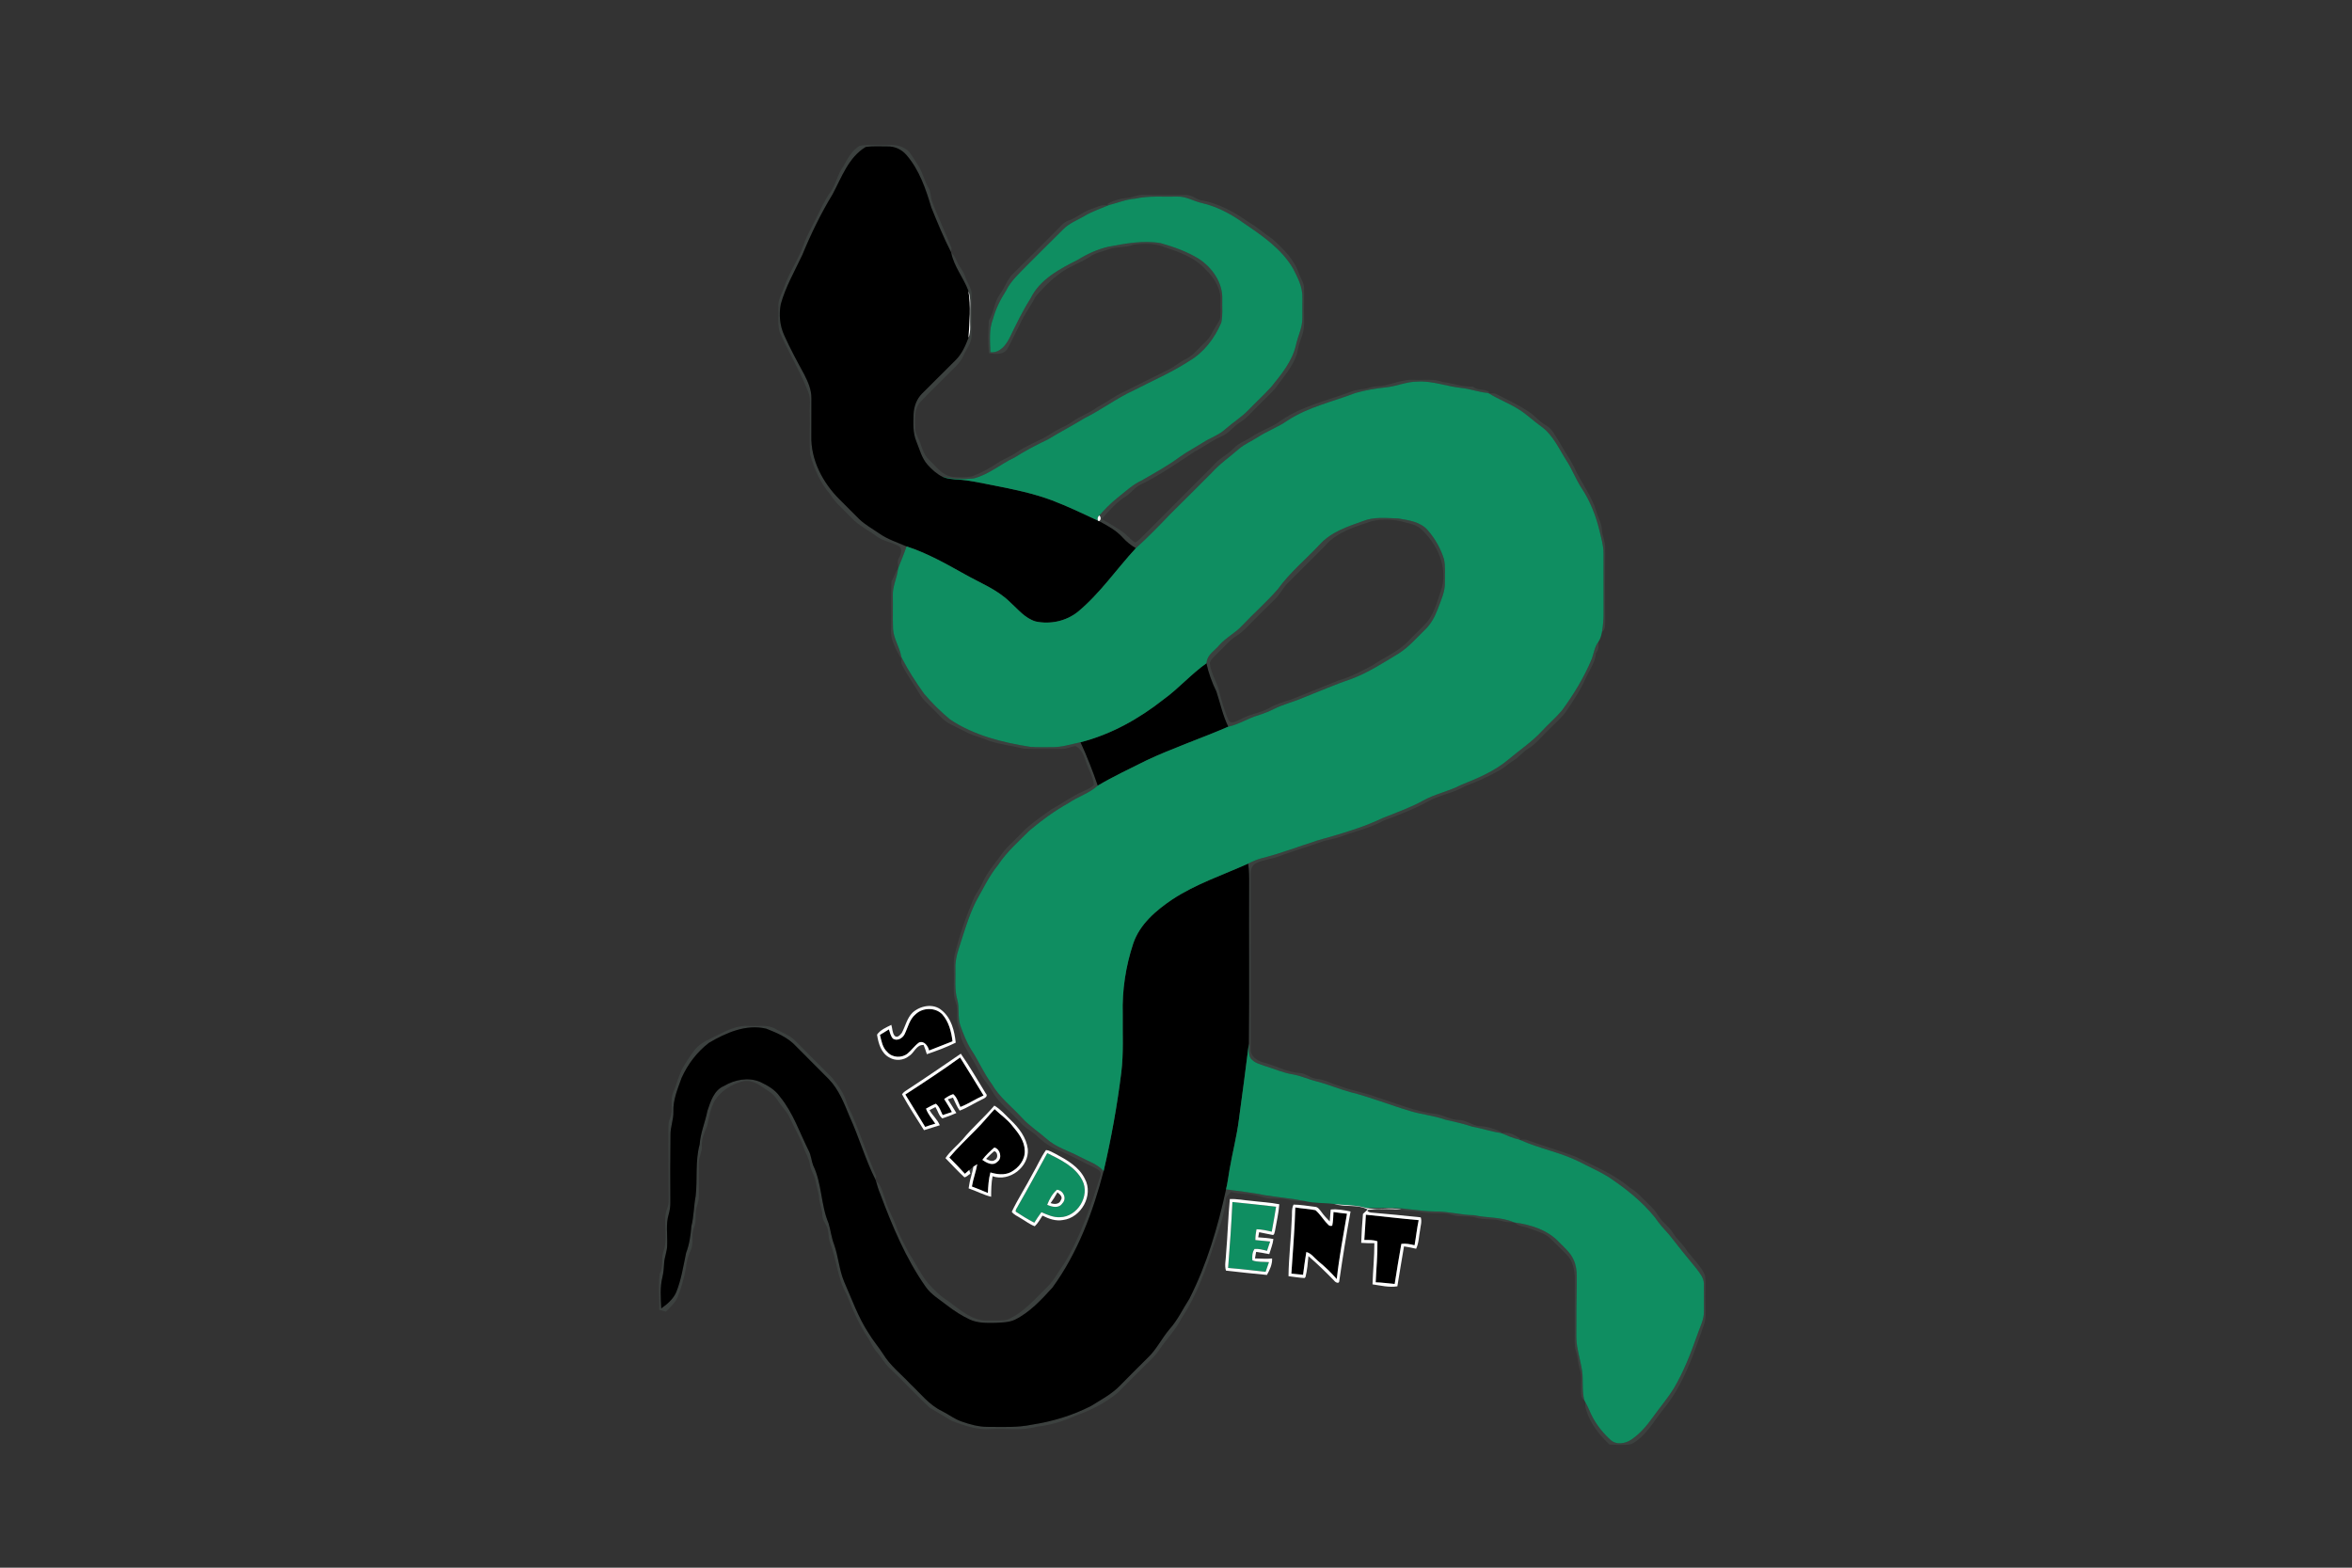 <?xml version="1.0" encoding="UTF-8" ?>
<!DOCTYPE svg PUBLIC "-//W3C//DTD SVG 1.1//EN" "http://www.w3.org/Graphics/SVG/1.1/DTD/svg11.dtd">
<svg width="1500pt" height="1000pt" viewBox="0 0 1500 1000" version="1.1" xmlns="http://www.w3.org/2000/svg">
<rect x="0" y="0" width="1500" height="1000" fill="#333333" stroke="none"/>
<g id="#586a6345">
<path fill="#586a63" opacity="0.27" d=" M 537.90 106.06 C 540.55 101.18 543.28 96.02 548.18 93.04 C 554.03 91.87 560.07 92.86 566.00 92.48 C 570.98 92.07 576.46 93.20 579.97 96.99 C 582.10 99.93 584.03 103.03 585.93 106.13 C 588.57 110.42 589.52 115.48 592.13 119.78 C 593.66 122.18 593.45 125.13 594.18 127.79 C 597.96 138.17 602.88 148.05 606.88 158.33 C 606.75 158.89 606.51 160.01 606.38 160.57 C 601.72 151.41 597.80 141.86 593.94 132.34 C 590.43 120.50 586.30 108.39 578.11 98.90 C 575.14 95.41 570.66 93.28 566.06 93.42 C 561.39 93.46 556.68 93.07 552.06 93.78 C 541.11 100.41 536.75 113.17 530.99 123.92 C 523.50 136.24 517.17 149.26 511.69 162.60 C 506.84 172.93 501.02 182.92 497.96 193.99 C 496.66 200.65 497.31 207.77 500.18 213.96 C 504.02 222.50 508.48 230.74 512.96 238.95 C 515.32 243.60 517.52 248.60 517.47 253.92 C 517.49 261.94 517.40 269.97 517.44 277.99 C 517.00 293.34 524.74 307.95 535.42 318.57 C 539.63 322.70 543.71 326.96 547.92 331.08 C 551.76 334.76 556.48 337.31 560.82 340.33 C 566.09 344.04 572.29 345.98 578.15 348.54 C 576.58 353.16 574.74 357.67 572.91 362.19 C 572.56 359.97 572.19 357.57 573.48 355.56 C 574.78 353.38 575.86 349.52 572.90 348.23 C 568.44 345.74 563.07 345.20 558.95 342.02 C 553.63 337.99 547.40 335.13 542.85 330.15 C 538.35 325.27 532.98 321.14 529.53 315.37 C 523.19 308.18 519.27 299.13 516.69 289.99 C 516.08 281.35 516.66 272.66 516.45 264.00 C 516.19 259.23 517.43 254.16 515.31 249.67 C 510.24 236.56 502.76 224.55 497.18 211.68 C 495.77 206.60 496.69 201.24 496.43 196.04 C 496.02 191.64 498.36 187.80 499.84 183.85 C 503.06 174.02 509.31 165.52 512.65 155.75 C 514.33 150.74 517.12 146.22 519.36 141.46 C 522.69 135.15 525.36 128.46 529.55 122.65 C 533.26 117.58 534.07 111.05 537.90 106.06 Z" />
<path fill="#586a63" opacity="0.27" d=" M 717.94 126.38 C 722.03 126.13 725.79 124.01 729.94 124.28 C 738.64 124.43 747.35 124.27 756.06 124.34 C 759.52 124.17 762.26 126.52 765.36 127.65 C 776.96 129.40 787.42 135.41 796.90 142.07 C 802.12 145.08 806.57 149.16 811.55 152.52 C 818.44 158.71 825.42 165.55 828.44 174.55 C 829.54 177.67 831.73 180.50 831.66 183.94 C 831.80 188.63 831.56 193.31 831.63 198.00 C 831.57 203.47 832.32 209.16 830.28 214.40 C 828.90 218.05 827.81 221.80 827.16 225.66 C 824.40 234.22 818.14 240.88 813.05 248.09 C 808.24 253.25 803.00 258.02 798.14 263.14 C 795.87 265.58 793.40 267.86 790.53 269.59 C 786.45 272.11 783.73 276.41 779.21 278.28 C 773.07 280.85 767.84 285.05 761.93 288.06 C 750.40 295.69 738.95 303.57 726.48 309.61 C 723.40 311.36 721.33 314.36 718.41 316.33 C 712.23 320.14 707.37 325.68 702.62 331.09 C 707.86 334.22 713.39 336.97 718.07 340.97 C 720.04 342.67 721.70 344.78 724.00 346.10 C 725.26 345.38 726.37 344.43 727.42 343.42 C 742.66 327.99 758.10 312.77 773.37 297.37 C 777.11 292.64 782.78 290.19 786.89 285.88 C 790.10 282.48 794.73 281.10 798.51 278.48 C 804.40 274.48 811.43 272.48 817.12 268.14 C 830.56 258.91 846.70 255.49 861.74 249.80 C 865.44 248.27 869.56 248.56 873.34 247.29 C 875.82 246.45 878.44 246.39 881.03 246.25 C 888.02 245.05 894.77 241.84 902.00 242.29 C 908.09 242.59 914.43 241.42 920.26 243.73 C 926.74 244.46 932.88 247.01 939.49 246.59 C 942.34 249.60 947.08 247.58 950.06 250.40 L 948.82 250.67 C 943.11 250.16 937.70 248.05 932.01 247.46 C 922.60 246.52 913.53 242.81 903.97 243.43 C 897.12 243.39 890.78 246.38 884.03 247.07 C 877.43 247.74 870.85 248.87 864.47 250.67 C 849.95 256.24 834.40 259.58 821.22 268.19 C 815.20 272.47 808.14 274.90 802.00 278.96 C 798.12 281.45 793.79 283.24 790.26 286.24 C 784.41 291.41 777.89 295.83 772.67 301.69 C 763.77 310.45 755.07 319.42 746.14 328.14 C 739.10 335.54 731.97 342.86 724.38 349.70 C 721.29 347.86 718.46 345.63 716.05 342.95 C 711.88 338.32 706.33 335.30 700.89 332.43 C 702.29 331.76 702.25 329.61 701.05 328.79 C 704.67 324.86 708.37 320.96 712.56 317.63 C 717.64 313.67 722.32 309.08 728.26 306.40 C 736.43 301.65 744.77 297.11 752.38 291.48 C 757.09 288.07 762.28 285.42 767.18 282.30 C 771.89 279.25 777.42 277.51 781.59 273.64 C 786.38 269.38 791.94 266.04 796.37 261.37 C 801.12 256.44 806.18 251.83 810.77 246.75 C 817.25 238.73 824.12 230.44 826.49 220.15 C 827.70 214.41 830.63 209.01 830.58 203.04 C 830.59 198.69 830.55 194.34 830.59 189.99 C 830.86 183.30 827.67 177.17 824.70 171.39 C 817.31 158.64 804.79 150.19 792.87 142.10 C 784.88 136.37 776.01 131.69 766.38 129.49 C 761.21 128.33 756.48 125.23 751.03 125.41 C 741.99 125.65 732.84 124.73 723.93 126.72 C 718.15 127.15 712.81 129.39 707.26 130.82 L 706.01 130.32 C 709.57 128.06 713.75 126.81 717.94 126.38 Z" />
<path fill="#586a63" opacity="0.27" d=" M 695.53 133.49 C 699.09 132.38 702.62 130.08 706.49 131.10 C 701.56 133.24 696.41 134.93 691.77 137.69 C 687.19 140.43 682.00 142.29 678.19 146.16 C 670.59 153.57 663.19 161.18 655.63 168.63 C 650.50 173.95 644.75 178.93 641.47 185.69 C 637.89 191.22 634.99 197.15 633.25 203.53 C 630.64 210.28 631.43 217.61 631.65 224.67 C 637.82 225.33 641.77 219.87 644.14 214.97 C 648.21 206.56 652.28 198.13 657.31 190.23 C 663.31 178.02 675.95 171.49 687.55 165.63 C 693.35 162.00 699.63 159.16 706.30 157.51 C 717.43 155.40 728.84 153.13 740.18 155.09 C 748.51 157.46 756.81 160.37 764.24 164.89 C 773.00 170.50 779.94 180.27 779.51 191.01 C 779.36 195.96 779.97 201.03 778.85 205.90 C 774.63 215.78 767.80 224.81 758.42 230.30 C 747.24 237.60 734.92 242.86 723.10 248.98 C 712.15 253.98 702.53 261.36 691.76 266.69 C 684.08 271.40 676.09 275.57 668.40 280.26 C 661.07 283.74 653.89 287.50 647.03 291.84 C 638.19 295.96 630.60 302.75 621.02 305.18 C 614.38 305.94 607.56 305.63 601.04 304.14 C 597.36 302.31 594.28 299.49 591.56 296.46 C 587.83 292.26 586.49 286.66 584.41 281.59 C 582.10 276.01 582.44 269.86 582.66 263.96 C 582.89 259.21 584.63 254.45 588.04 251.05 C 595.20 243.89 602.42 236.77 609.56 229.59 C 613.46 225.69 615.72 220.55 617.65 215.47 C 619.41 211.21 618.48 206.47 618.71 202.00 C 618.51 196.51 619.51 190.78 617.58 185.50 C 614.46 177.11 608.38 170.03 606.61 161.11 C 609.45 163.39 610.06 167.19 612.08 170.07 C 613.62 172.30 615.02 174.64 615.87 177.23 C 617.02 180.84 619.83 183.96 619.67 187.93 C 619.70 196.64 619.71 205.36 619.66 214.07 C 619.75 218.77 616.34 222.40 614.63 226.54 C 612.24 232.15 607.18 235.80 603.11 240.11 C 597.85 245.51 592.33 250.66 587.19 256.17 C 582.88 260.69 583.52 267.31 583.67 273.05 C 583.63 275.36 584.69 277.45 585.60 279.51 C 587.88 284.17 588.51 289.80 592.61 293.39 C 597.00 297.44 600.74 303.16 607.10 304.10 C 611.30 304.49 615.64 304.70 619.81 303.91 C 625.61 301.71 631.15 298.76 636.30 295.29 C 640.20 292.71 644.69 291.18 648.50 288.46 C 653.80 284.79 659.80 282.37 665.49 279.42 C 669.00 277.66 672.12 275.24 675.66 273.52 C 678.50 272.14 681.40 270.82 683.97 268.96 C 688.89 265.30 694.91 263.54 699.77 259.77 C 705.67 256.72 710.92 252.57 717.00 249.84 C 726.35 245.22 735.63 240.46 745.01 235.90 C 748.97 234.04 752.22 231.00 756.16 229.10 C 758.98 227.77 761.34 225.71 763.42 223.42 C 766.55 219.92 770.60 217.14 772.74 212.84 C 774.29 209.73 776.33 206.89 777.97 203.83 C 778.72 199.94 778.21 195.93 778.37 191.99 C 778.84 184.29 774.35 177.18 768.99 172.01 C 761.98 164.07 751.57 160.59 741.82 157.33 C 735.89 154.97 729.29 155.39 723.09 155.99 C 717.90 158.21 712.09 157.07 706.87 159.07 C 702.83 160.57 698.44 161.33 694.87 163.88 C 690.27 166.91 685.09 168.83 680.32 171.54 C 672.60 176.10 666.15 182.52 660.40 189.30 C 657.28 195.41 653.01 200.87 650.26 207.18 C 647.75 212.06 645.49 217.06 642.84 221.87 C 640.75 226.41 634.83 226.09 630.71 225.30 C 629.86 218.43 630.33 211.40 630.61 204.49 C 634.03 199.39 633.95 192.68 637.67 187.69 C 640.90 183.45 642.35 178.02 646.34 174.35 C 655.61 165.28 664.73 156.06 673.88 146.87 C 676.22 144.63 678.23 141.75 681.45 140.71 C 686.49 138.99 690.50 135.23 695.53 133.49 Z" />
<path fill="#586a63" opacity="0.27" d=" M 949.56 250.94 C 951.17 250.88 952.92 250.58 954.42 251.44 C 962.09 255.38 970.01 258.98 977.01 264.08 C 979.92 266.49 982.46 269.38 985.81 271.23 C 990.14 273.60 992.00 278.43 994.70 282.30 C 997.57 287.71 1001.25 292.64 1003.96 298.13 C 1008.23 307.70 1015.04 316.04 1018.04 326.20 C 1019.06 330.17 1021.52 333.73 1021.63 337.93 C 1021.86 342.02 1023.97 345.79 1023.72 349.94 C 1023.66 365.31 1023.55 380.68 1023.71 396.06 C 1023.59 398.57 1024.05 401.59 1021.65 403.21 C 1022.35 399.18 1022.71 395.10 1022.67 391.01 C 1022.61 378.32 1022.64 365.64 1022.64 352.95 C 1022.69 347.91 1021.12 343.07 1020.01 338.21 C 1017.72 328.73 1014.06 319.53 1008.68 311.37 C 1004.99 305.84 1002.75 299.51 999.11 293.96 C 994.23 286.32 990.48 277.48 982.91 272.03 C 978.02 268.61 973.80 264.34 968.71 261.21 C 962.60 257.28 955.73 254.77 949.56 250.94 Z" />
<path fill="#586a63" opacity="0.27" d=" M 869.28 332.38 C 876.41 329.52 884.26 330.52 891.74 330.71 C 898.41 331.83 906.01 332.83 910.65 338.33 C 915.29 343.67 918.85 349.99 920.93 356.75 C 921.94 361.44 921.42 366.29 921.51 371.06 C 921.76 377.36 918.91 383.13 916.78 388.89 C 914.98 393.65 912.48 398.22 908.75 401.74 C 903.31 406.96 898.41 412.88 891.95 416.89 C 882.28 422.74 872.73 428.98 862.10 432.99 C 851.83 436.44 841.91 440.82 831.83 444.77 C 825.47 447.60 818.61 449.13 812.40 452.29 C 809.20 453.89 805.87 455.20 802.46 456.28 C 795.88 458.18 790.08 462.10 783.34 463.54 C 779.83 456.43 778.24 448.64 775.77 441.16 C 772.95 435.41 770.77 429.37 769.40 423.10 C 769.43 422.88 769.51 422.44 769.55 422.22 C 770.18 417.45 774.77 414.97 777.60 411.56 C 781.80 406.66 787.81 403.87 792.13 399.10 C 799.57 391.22 807.76 384.08 814.88 375.90 C 822.49 365.31 832.63 356.97 841.51 347.51 C 848.72 339.40 859.35 335.88 869.28 332.38 M 875.36 332.32 C 864.59 335.88 852.77 339.17 845.11 348.11 C 837.13 356.13 829.12 364.12 821.10 372.10 C 818.04 375.12 816.33 379.23 813.16 382.16 C 808.25 386.91 803.46 391.79 798.61 396.61 C 795.59 399.59 792.84 402.95 789.17 405.17 C 784.06 408.26 780.44 413.12 776.07 417.08 C 774.42 418.90 772.14 420.51 771.54 423.00 C 772.24 430.09 776.87 435.99 778.02 442.97 C 779.64 448.79 781.22 454.73 783.92 460.15 C 786.03 461.83 788.91 459.85 791.02 458.89 C 796.86 455.49 803.82 454.90 809.67 451.54 C 813.99 449.07 818.76 447.63 823.50 446.20 C 833.67 442.06 843.89 438.01 854.07 433.90 C 861.64 431.78 868.53 427.92 875.49 424.34 C 883.15 419.05 892.15 415.53 898.55 408.55 C 902.42 404.44 906.68 400.70 910.41 396.47 C 915.28 390.09 917.07 382.08 919.63 374.63 C 923.08 361.16 916.53 347.32 906.93 338.07 C 903.98 335.05 899.80 334.02 895.82 333.18 C 889.24 331.17 882.08 331.02 875.36 332.32 Z" />
<path fill="#586a63" opacity="0.27" d=" M 568.63 370.51 C 570.41 368.17 570.66 364.98 572.74 362.87 C 572.10 368.68 569.14 374.06 569.41 379.99 C 569.56 387.00 569.27 394.02 569.54 401.03 C 569.83 407.30 573.66 412.61 574.76 418.68 L 574.46 419.80 C 571.32 414.02 567.65 407.84 568.29 401.00 C 568.59 390.84 567.94 380.65 568.63 370.51 Z" />
<path fill="#586a63" opacity="0.27" d=" M 1015.23 420.16 C 1016.52 416.52 1017.00 412.51 1019.41 409.36 C 1019.67 411.89 1019.58 414.53 1017.83 416.55 C 1017.43 422.65 1013.50 427.56 1011.13 432.98 C 1007.73 440.62 1003.01 447.53 998.36 454.44 C 995.07 458.75 990.81 462.17 987.12 466.11 C 982.97 469.99 979.47 474.65 974.53 477.59 C 971.08 479.71 968.65 483.10 965.17 485.16 C 962.27 486.90 959.82 489.26 956.97 491.06 C 949.67 495.07 942.16 498.68 934.32 501.48 C 926.82 506.02 917.88 507.07 910.31 511.44 C 901.38 516.35 891.82 519.92 882.32 523.49 C 874.11 528.09 864.83 530.05 856.08 533.32 C 851.55 535.15 846.62 535.56 842.06 537.26 C 833.59 540.24 824.98 542.82 816.55 545.88 C 811.46 548.06 805.72 548.24 800.78 550.77 C 797.42 552.59 797.55 556.70 797.60 560.01 C 797.74 596.36 797.57 632.71 797.68 669.07 C 797.20 673.55 801.56 676.60 805.42 677.63 C 813.36 679.59 820.66 683.98 828.96 684.47 C 833.01 684.63 836.03 688.00 840.08 688.24 C 845.07 688.68 849.41 691.44 854.21 692.65 C 861.71 695.67 869.79 696.70 877.30 699.65 C 890.32 703.74 903.03 709.31 916.72 710.72 C 921.23 711.68 925.32 714.31 930.06 714.38 C 935.06 714.33 939.02 718.13 943.97 718.38 C 948.86 718.58 953.57 720.17 957.94 722.34 L 956.79 722.65 C 950.75 721.77 944.96 719.72 938.95 718.68 C 933.29 716.77 927.46 715.54 921.66 714.19 C 914.35 711.59 906.57 710.93 899.18 708.66 C 886.43 704.90 874.08 699.85 861.18 696.65 C 854.03 694.74 847.24 691.73 840.07 689.93 C 834.73 688.64 829.72 686.21 824.28 685.30 C 818.27 684.33 812.71 681.78 806.91 680.06 C 803.65 678.91 799.96 678.01 797.69 675.20 C 795.92 672.41 796.58 668.91 796.45 665.80 C 796.85 631.87 796.47 597.94 796.64 564.01 C 796.69 559.62 796.62 555.22 796.04 550.87 C 798.71 549.52 801.47 548.31 804.38 547.52 C 816.50 544.49 828.18 539.98 840.06 536.15 C 854.16 532.16 868.39 528.20 881.67 521.88 C 890.38 518.33 899.33 515.26 907.60 510.69 C 915.19 506.40 923.91 504.83 931.61 500.77 C 942.17 496.54 952.87 492.10 961.70 484.73 C 968.89 478.58 976.93 473.38 983.35 466.35 C 987.49 461.82 992.23 457.87 996.16 453.15 C 1003.71 442.90 1010.33 431.93 1015.23 420.16 Z" />
<path fill="#586a63" opacity="0.27" d=" M 575.02 419.48 C 579.15 427.56 584.10 435.22 589.39 442.58 C 594.41 448.53 600.02 454.04 606.02 459.01 C 621.18 469.10 639.19 473.59 656.96 476.38 C 661.63 476.75 666.32 476.52 671.01 476.57 C 677.19 476.70 683.11 474.68 689.10 473.47 C 693.28 482.47 696.87 491.76 700.11 501.14 C 694.63 506.07 687.42 508.17 681.42 512.29 C 672.60 517.22 664.40 523.18 656.69 529.69 C 649.65 536.68 642.13 543.32 636.61 551.65 C 630.78 558.83 626.83 567.22 622.31 575.23 C 617.58 584.85 614.66 595.22 611.37 605.40 C 610.03 609.45 609.15 613.68 609.33 617.98 C 609.53 624.52 608.67 631.20 610.48 637.59 C 612.10 643.07 610.53 648.97 612.52 654.37 C 614.39 659.60 616.42 664.84 619.38 669.57 C 624.13 676.64 627.36 684.61 632.50 691.44 C 637.37 699.99 645.34 705.98 651.88 713.14 C 656.50 718.27 662.41 721.92 667.52 726.50 C 673.51 731.87 681.43 734.03 688.40 737.77 C 693.68 740.60 699.74 742.39 703.85 747.01 C 697.01 773.25 687.28 799.29 671.20 821.35 C 664.08 829.13 656.74 837.17 647.12 841.89 C 643.31 843.60 639.04 843.57 634.96 843.81 C 629.39 843.90 623.52 844.08 618.36 841.64 C 613.29 839.26 608.56 836.20 604.13 832.79 C 599.37 829.00 593.89 825.92 590.35 820.82 C 577.61 802.72 569.08 782.12 561.33 761.50 C 560.19 758.78 559.35 755.95 558.58 753.12 C 562.28 756.11 562.96 761.19 564.63 765.40 C 566.27 771.93 570.24 777.52 572.15 783.96 C 574.30 789.29 577.06 794.37 579.70 799.47 C 584.06 805.80 587.13 812.98 592.15 818.86 C 595.87 822.86 599.70 826.83 604.39 829.70 C 612.24 835.50 620.52 843.18 631.00 842.33 C 634.89 842.17 638.90 842.74 642.70 841.67 C 652.95 837.30 660.07 828.45 667.91 820.91 C 672.40 816.55 675.16 810.83 678.82 805.82 C 689.29 788.41 695.77 769.05 701.86 749.77 C 702.79 747.27 700.03 745.77 698.19 744.89 C 691.19 741.64 684.44 737.84 677.39 734.70 C 671.86 732.68 666.65 729.69 662.39 725.62 C 658.74 721.84 653.71 719.74 650.35 715.64 C 644.51 709.15 637.17 703.90 632.81 696.18 C 630.31 691.84 626.79 688.15 624.54 683.66 C 621.15 676.31 615.89 669.95 613.01 662.35 C 612.40 659.84 612.13 657.25 611.20 654.83 C 609.23 649.89 611.43 644.38 609.58 639.41 C 607.99 635.46 608.25 631.15 608.31 626.99 C 608.57 621.15 607.79 615.25 608.72 609.47 C 611.82 596.74 616.19 584.33 621.34 572.30 C 623.06 569.10 625.33 566.20 626.74 562.82 C 629.55 556.66 633.92 551.43 637.98 546.07 C 641.29 540.80 646.27 536.96 650.47 532.47 C 656.20 526.07 663.50 521.43 670.37 516.39 C 677.27 512.65 683.58 507.88 690.82 504.76 C 693.15 503.54 695.79 502.68 697.62 500.71 C 697.25 495.24 693.95 490.63 692.40 485.50 C 691.23 481.78 689.67 477.68 685.89 475.91 C 682.91 476.26 680.15 477.86 677.08 477.70 C 669.06 477.60 661.03 477.87 653.02 477.57 C 645.55 475.75 637.88 474.89 630.55 472.51 C 626.11 470.37 621.17 469.57 616.79 467.30 C 613.25 465.48 609.67 463.73 606.12 461.93 C 601.76 459.82 598.79 455.90 595.39 452.61 C 592.25 449.39 588.62 446.53 586.41 442.55 C 582.90 436.42 578.58 430.78 575.43 424.43 C 574.44 422.94 574.92 421.13 575.02 419.48 Z" />
<path fill="#586a63" opacity="0.27" d=" M 457.47 660.36 C 463.84 657.11 470.67 653.82 478.03 654.43 C 483.53 654.80 489.57 653.33 494.57 656.34 C 499.02 658.83 504.10 660.50 507.65 664.34 C 515.20 672.12 522.97 679.69 530.60 687.38 C 534.36 692.21 538.22 697.24 539.89 703.24 C 540.82 706.11 542.30 708.75 543.61 711.47 C 549.05 724.29 553.30 737.57 558.87 750.34 C 558.75 750.90 558.50 752.03 558.38 752.59 C 551.83 739.57 547.88 725.42 541.80 712.18 C 538.34 703.79 535.00 695.06 528.59 688.41 C 521.68 681.32 514.54 674.45 507.64 667.36 C 502.59 661.84 495.52 658.86 488.70 656.18 C 475.85 653.11 462.98 658.79 452.11 665.22 C 444.53 671.02 438.55 678.94 434.66 687.64 C 432.21 694.55 429.17 701.56 429.45 709.05 C 429.64 714.13 427.50 718.92 427.60 723.99 C 427.41 738.34 427.40 752.69 427.50 767.05 C 427.55 769.62 427.15 772.18 426.45 774.66 C 424.54 780.97 425.76 787.61 425.49 794.08 C 425.56 798.15 423.70 801.93 423.53 805.98 C 423.38 808.86 423.16 811.77 422.48 814.59 C 420.83 821.13 421.38 827.94 421.73 834.60 C 425.56 831.87 429.38 828.67 431.28 824.24 C 434.51 816.21 435.80 807.59 437.57 799.18 C 439.67 793.74 440.45 787.99 440.93 782.22 C 442.53 775.87 442.45 769.30 443.67 762.89 C 444.91 751.94 443.27 740.69 446.22 729.95 C 446.72 722.59 449.77 715.78 451.16 708.59 C 453.19 702.63 455.30 695.46 461.64 692.77 C 468.55 688.68 477.23 686.93 484.84 690.16 C 489.56 692.39 494.37 695.11 497.39 699.53 C 505.80 709.72 509.96 722.47 515.82 734.14 C 517.31 737.04 517.45 740.37 518.61 743.40 C 524.25 754.99 523.42 768.50 528.42 780.31 C 529.75 784.73 530.24 789.37 531.91 793.71 C 534.71 801.48 535.14 809.91 538.35 817.55 C 543.23 828.56 547.21 840.08 553.84 850.22 C 556.63 854.92 560.22 859.06 563.18 863.64 C 567.63 871.02 574.57 876.37 580.39 882.61 C 586.94 888.74 592.57 896.25 600.88 900.16 C 605.03 902.27 608.77 905.20 613.21 906.74 C 618.60 908.63 624.21 910.19 629.97 910.18 C 639.33 910.19 648.81 910.72 658.04 908.79 C 671.16 906.76 684.03 902.90 695.84 896.83 C 702.31 892.77 709.25 889.17 714.56 883.56 C 720.34 877.67 726.16 871.83 732.04 866.04 C 737.64 860.73 740.96 853.61 745.94 847.78 C 751.08 842.04 754.32 834.99 758.47 828.57 C 769.67 806.57 776.68 782.69 781.91 758.65 C 790.21 759.91 798.60 760.68 806.83 762.43 C 815.27 763.73 823.79 764.48 832.19 766.13 C 828.38 766.31 824.56 766.10 820.86 765.17 C 816.28 763.90 811.46 765.27 806.88 764.04 C 802.96 763.05 799.07 761.81 795.02 761.63 C 791.67 761.47 788.32 761.26 785.10 760.29 C 783.87 761.73 781.98 762.97 781.84 765.02 C 780.98 774.82 777.42 784.10 774.39 793.39 C 769.05 809.70 763.32 826.18 753.72 840.54 C 750.20 847.69 744.59 853.45 740.05 859.94 C 736.40 865.85 730.79 870.08 726.12 875.11 C 721.57 879.56 717.18 884.18 712.62 888.60 C 704.71 895.02 695.50 899.72 685.90 903.04 C 678.09 906.72 669.70 909.09 661.14 910.06 C 651.67 912.84 641.70 911.02 632.00 911.57 C 623.24 912.31 614.83 909.32 606.80 906.25 C 602.19 903.49 597.62 900.65 592.96 897.99 C 584.19 889.80 576.03 880.95 567.34 872.66 C 564.13 869.77 562.22 865.82 559.37 862.64 C 557.03 860.09 555.68 856.87 553.92 853.94 C 548.01 845.27 543.82 835.58 540.03 825.86 C 534.09 815.62 533.63 803.48 529.35 792.63 C 528.33 789.92 528.51 786.97 527.94 784.18 C 527.11 781.00 524.41 778.49 524.47 775.06 C 524.42 771.27 522.61 767.82 522.39 764.06 C 522.15 760.31 520.58 756.84 520.07 753.14 C 519.54 749.53 516.94 746.63 516.60 742.98 C 516.15 739.11 513.84 735.88 512.64 732.26 C 510.43 725.57 506.63 719.58 503.77 713.18 C 502.07 709.13 498.68 706.20 496.41 702.52 C 494.90 700.14 493.09 697.91 490.70 696.38 C 485.68 693.09 480.49 688.47 473.98 689.71 C 466.77 691.35 460.11 695.66 455.96 701.83 C 453.06 706.87 452.18 712.69 450.97 718.28 C 449.18 722.33 447.36 726.50 447.63 731.05 C 447.85 734.85 445.53 738.18 445.62 741.95 C 445.65 748.99 445.73 756.03 445.69 763.08 C 445.78 766.17 444.38 769.00 443.81 771.99 C 443.42 775.57 444.11 779.32 442.71 782.76 C 440.62 787.45 442.71 792.85 440.48 797.51 C 438.88 801.09 437.77 804.87 437.46 808.80 C 436.29 815.07 434.62 821.29 432.24 827.22 C 430.72 831.07 427.46 833.75 424.67 836.67 C 423.25 836.30 421.84 835.92 420.44 835.56 C 420.71 827.87 419.71 820.08 420.78 812.47 C 423.16 808.21 421.72 803.30 422.93 798.80 C 426.17 790.65 423.19 781.73 424.69 773.31 C 425.36 770.90 426.59 768.60 426.45 766.04 C 426.39 752.03 426.33 738.02 426.30 724.01 C 426.33 720.41 425.92 716.67 427.32 713.26 C 429.75 707.95 426.92 701.80 429.45 696.53 C 431.78 691.37 432.78 685.68 435.68 680.77 C 438.01 676.82 440.51 672.93 443.36 669.34 C 446.98 664.88 452.54 662.94 457.47 660.36 Z" />
<path fill="#586a63" opacity="0.27" d=" M 957.63 722.85 C 962.10 721.67 966.27 724.04 969.78 726.53 L 968.66 726.84 C 964.81 726.02 961.24 724.35 957.63 722.85 Z" />
<path fill="#586a63" opacity="0.27" d=" M 969.44 727.13 C 971.09 726.82 972.86 726.69 974.46 727.40 C 984.56 731.14 994.96 734.03 1005.02 737.87 C 1016.69 743.99 1029.27 748.81 1039.36 757.53 C 1044.73 760.73 1048.66 765.62 1053.16 769.85 C 1055.27 771.83 1056.81 774.29 1058.42 776.68 C 1060.79 780.20 1064.54 782.54 1066.75 786.20 C 1069.28 790.60 1073.51 793.66 1076.01 798.09 C 1079.93 803.05 1084.69 807.57 1087.37 813.38 C 1088.06 819.22 1087.41 825.13 1087.63 831.00 C 1087.52 835.84 1088.36 840.93 1086.50 845.55 C 1079.98 864.38 1073.43 883.84 1060.46 899.36 C 1054.37 907.08 1049.43 916.44 1040.41 921.16 C 1035.82 922.11 1031.10 921.55 1026.46 921.46 C 1019.97 915.35 1014.20 908.01 1011.57 899.39 C 1010.96 897.82 1010.93 896.13 1011.10 894.51 C 1011.98 896.06 1012.79 897.66 1013.50 899.32 C 1016.36 906.53 1021.14 912.94 1026.81 918.20 C 1030.41 921.85 1036.34 921.00 1040.29 918.36 C 1045.66 914.76 1049.97 909.82 1053.69 904.59 C 1058.26 898.19 1063.41 892.19 1067.56 885.48 C 1073.75 874.96 1078.23 863.55 1082.25 852.06 C 1083.96 846.81 1086.93 841.77 1086.68 836.07 C 1086.61 830.35 1086.74 824.63 1086.65 818.92 C 1086.67 815.10 1084.00 812.07 1081.87 809.17 C 1075.93 802.07 1070.18 794.82 1064.47 787.54 C 1061.29 784.03 1058.08 780.53 1055.44 776.58 C 1047.09 766.18 1036.50 757.87 1025.44 750.53 C 1019.51 746.90 1013.09 744.17 1006.95 740.93 C 994.97 734.98 981.59 732.64 969.44 727.13 Z" />
<path fill="#586a63" opacity="0.27" d=" M 618.13 746.34 C 619.00 745.59 619.87 744.85 620.79 744.17 C 620.38 746.24 619.96 748.32 619.36 750.36 C 619.23 749.94 618.98 749.10 618.85 748.68 C 618.60 747.89 618.36 747.11 618.13 746.34 Z" />
<path fill="#586a63" opacity="0.27" d=" M 870.79 770.41 C 879.88 770.77 889.02 769.97 898.05 771.31 C 903.74 771.92 909.43 772.71 915.17 772.78 C 923.56 772.61 931.69 775.09 940.08 775.15 C 948.43 777.01 957.27 776.17 965.27 779.62 C 962.56 779.85 959.88 779.50 957.30 778.72 C 952.13 777.15 946.58 778.36 941.42 776.74 C 937.68 775.61 933.75 776.02 929.92 775.72 C 926.57 775.45 923.46 773.77 920.06 773.97 C 915.01 774.14 909.97 773.87 904.99 773.05 C 901.29 772.37 897.43 772.90 893.85 771.65 C 886.29 769.68 878.33 772.29 870.79 770.41 Z" />
<path fill="#586a63" opacity="0.27" d=" M 965.99 779.81 C 976.36 781.22 987.19 784.61 994.47 792.53 C 997.79 795.90 1001.57 799.07 1003.52 803.50 C 1005.08 806.75 1005.57 810.40 1005.58 813.99 C 1005.63 823.66 1005.28 833.33 1005.36 843.00 C 1005.44 848.99 1004.87 855.08 1006.23 860.98 C 1007.09 865.69 1008.40 870.31 1009.09 875.06 C 1009.74 881.03 1008.94 887.12 1010.34 893.02 C 1008.12 891.82 1008.39 889.20 1008.31 887.07 C 1008.10 882.55 1009.00 877.89 1007.54 873.51 C 1006.34 869.77 1006.29 865.77 1005.09 862.04 C 1003.98 858.46 1004.31 854.68 1004.31 851.00 C 1004.38 838.99 1004.26 826.98 1004.36 814.97 C 1004.12 809.68 1002.97 803.84 998.91 800.08 C 995.54 796.79 992.27 793.39 988.89 790.11 C 985.11 786.35 979.68 785.35 974.92 783.39 C 971.96 782.13 968.25 782.36 965.99 779.81 Z" />
</g>
<g id="#000000ff">
<path fill="#000000" opacity="1.00" d=" M 530.99 123.92 C 536.75 113.17 541.11 100.41 552.06 93.78 C 556.68 93.07 561.39 93.46 566.06 93.42 C 570.66 93.28 575.14 95.41 578.11 98.90 C 586.30 108.39 590.43 120.50 593.94 132.34 C 597.80 141.86 601.72 151.41 606.38 160.57 L 606.61 161.11 C 608.38 170.03 614.46 177.11 617.58 185.50 C 619.28 195.38 618.29 205.52 617.65 215.47 C 615.72 220.55 613.46 225.69 609.56 229.59 C 602.42 236.77 595.20 243.89 588.04 251.05 C 584.63 254.45 582.89 259.21 582.66 263.96 C 582.44 269.86 582.10 276.01 584.41 281.59 C 586.49 286.66 587.83 292.26 591.56 296.46 C 594.28 299.49 597.36 302.31 601.04 304.14 C 604.18 305.43 607.61 305.65 610.96 305.90 C 618.56 306.37 625.98 308.17 633.44 309.57 C 646.08 312.04 658.77 314.63 670.87 319.14 C 680.86 322.95 690.52 327.56 700.21 332.09 L 700.89 332.43 C 706.33 335.30 711.88 338.32 716.05 342.95 C 718.46 345.63 721.29 347.86 724.38 349.70 C 711.96 363.14 701.55 378.56 687.35 390.31 C 679.91 396.23 669.80 398.40 660.54 396.43 C 653.70 394.44 649.15 388.57 644.06 383.99 C 635.82 375.89 624.84 371.74 614.96 366.11 C 603.08 359.49 591.16 352.73 578.15 348.54 C 572.29 345.98 566.09 344.04 560.82 340.33 C 556.48 337.31 551.76 334.76 547.92 331.08 C 543.71 326.96 539.63 322.70 535.42 318.57 C 524.74 307.95 517.00 293.34 517.44 277.99 C 517.40 269.97 517.49 261.94 517.47 253.92 C 517.52 248.60 515.32 243.60 512.96 238.95 C 508.48 230.74 504.02 222.50 500.18 213.96 C 497.31 207.77 496.66 200.65 497.96 193.99 C 501.02 182.92 506.84 172.93 511.69 162.60 C 517.17 149.26 523.50 136.24 530.99 123.92 Z" />
<path fill="#000000" opacity="1.00" d=" M 742.08 446.12 C 751.76 439.13 759.64 429.97 769.40 423.10 C 770.77 429.37 772.95 435.41 775.77 441.16 C 778.24 448.64 779.83 456.43 783.34 463.54 C 766.05 471.05 748.11 477.04 731.04 485.09 C 720.68 490.32 710.09 495.20 700.11 501.14 C 696.87 491.76 693.28 482.47 689.10 473.47 C 708.53 468.50 726.42 458.51 742.08 446.12 Z" />
<path fill="#000000" opacity="1.00" d=" M 747.70 573.69 C 762.69 563.85 779.80 558.18 796.04 550.87 C 796.62 555.22 796.69 559.62 796.64 564.01 C 796.47 597.94 796.85 631.87 796.45 665.80 C 794.48 681.91 792.28 698.00 790.12 714.09 C 788.77 724.88 785.96 735.42 784.14 746.14 C 783.38 750.30 782.97 754.54 781.91 758.65 C 776.68 782.69 769.67 806.57 758.47 828.57 C 754.32 834.99 751.08 842.04 745.94 847.78 C 740.96 853.61 737.64 860.73 732.04 866.04 C 726.16 871.83 720.34 877.67 714.56 883.56 C 709.25 889.17 702.31 892.77 695.84 896.83 C 684.03 902.90 671.16 906.76 658.04 908.79 C 648.81 910.72 639.33 910.19 629.97 910.18 C 624.21 910.19 618.60 908.63 613.21 906.74 C 608.77 905.20 605.03 902.27 600.88 900.16 C 592.57 896.25 586.94 888.74 580.39 882.61 C 574.57 876.37 567.63 871.02 563.18 863.64 C 560.22 859.06 556.63 854.92 553.84 850.22 C 547.21 840.08 543.23 828.56 538.35 817.55 C 535.14 809.91 534.71 801.48 531.91 793.71 C 530.24 789.37 529.75 784.73 528.42 780.31 C 523.42 768.50 524.25 754.99 518.61 743.40 C 517.45 740.37 517.31 737.04 515.82 734.14 C 509.96 722.47 505.80 709.72 497.39 699.53 C 494.37 695.11 489.56 692.39 484.84 690.16 C 477.23 686.93 468.55 688.68 461.64 692.77 C 455.30 695.46 453.19 702.63 451.16 708.59 C 449.77 715.78 446.72 722.59 446.22 729.95 C 443.27 740.69 444.91 751.94 443.67 762.89 C 442.45 769.30 442.53 775.87 440.93 782.22 C 440.45 787.99 439.67 793.74 437.57 799.18 C 435.80 807.59 434.51 816.21 431.28 824.24 C 429.38 828.67 425.56 831.87 421.73 834.60 C 421.38 827.94 420.83 821.13 422.48 814.59 C 423.16 811.77 423.38 808.86 423.53 805.98 C 423.70 801.93 425.56 798.15 425.49 794.08 C 425.76 787.61 424.54 780.97 426.45 774.66 C 427.15 772.18 427.55 769.62 427.50 767.05 C 427.40 752.69 427.41 738.34 427.60 723.99 C 427.50 718.92 429.64 714.13 429.45 709.05 C 429.17 701.56 432.21 694.55 434.66 687.64 C 438.55 678.94 444.53 671.02 452.11 665.22 C 462.98 658.79 475.85 653.11 488.70 656.18 C 495.52 658.86 502.59 661.84 507.64 667.36 C 514.54 674.45 521.68 681.32 528.59 688.41 C 535.00 695.06 538.34 703.79 541.80 712.18 C 547.88 725.42 551.83 739.57 558.38 752.59 L 558.58 753.12 C 559.35 755.95 560.19 758.78 561.33 761.50 C 569.08 782.12 577.61 802.72 590.35 820.82 C 593.89 825.92 599.37 829.00 604.13 832.79 C 608.56 836.20 613.29 839.26 618.36 841.64 C 623.52 844.08 629.39 843.90 634.96 843.81 C 639.04 843.57 643.31 843.60 647.12 841.89 C 656.74 837.17 664.08 829.13 671.20 821.35 C 687.28 799.29 697.01 773.25 703.85 747.01 C 708.69 726.22 712.49 705.18 715.12 684.00 C 716.62 671.72 715.88 659.33 716.03 647.00 C 715.58 631.66 717.92 616.26 722.77 601.72 C 726.95 589.47 737.30 580.71 747.70 573.69 Z" />
<path fill="#000000" opacity="1.00" d=" M 583.95 646.96 C 588.47 642.62 596.52 642.47 600.95 647.03 C 605.11 651.77 606.75 658.10 607.45 664.23 C 602.47 666.17 597.52 668.17 592.54 670.10 C 591.86 667.35 589.49 663.70 586.17 664.96 C 583.40 666.90 581.49 669.77 578.92 671.94 C 575.25 675.05 569.10 674.81 565.92 671.08 C 562.78 668.31 562.15 663.98 561.19 660.13 C 563.09 658.98 565.01 657.83 566.90 656.64 C 567.60 658.64 567.97 660.94 569.50 662.54 C 572.12 664.28 575.52 662.35 576.83 659.86 C 579.04 655.49 579.98 650.20 583.95 646.96 Z" />
<path fill="#000000" opacity="1.00" d=" M 577.37 698.17 C 589.15 690.50 600.94 682.82 612.32 674.55 C 617.33 682.61 622.36 690.66 627.27 698.79 C 622.22 700.97 617.64 704.12 612.50 706.11 C 611.19 703.30 610.38 699.99 607.91 697.93 C 605.79 698.56 603.92 699.77 602.15 701.05 C 603.79 703.81 605.65 706.45 607.07 709.35 C 605.09 709.95 603.13 710.59 601.19 711.29 C 599.96 708.79 599.12 705.83 596.87 704.04 C 594.66 704.86 592.63 706.08 590.56 707.18 C 591.84 710.77 594.39 713.66 596.50 716.77 C 594.30 717.36 592.15 718.06 590.02 718.83 C 585.85 711.91 581.57 705.07 577.37 698.17 Z" />
<path fill="#000000" opacity="1.00" d=" M 634.33 707.52 C 638.10 711.13 642.54 714.06 645.72 718.26 C 649.52 722.74 653.44 727.85 653.54 734.01 C 653.82 739.86 649.65 745.01 644.70 747.66 C 640.63 749.77 635.86 749.13 631.64 747.87 C 630.50 752.15 630.19 756.57 630.02 760.98 C 626.67 759.50 623.27 758.13 619.84 756.86 C 620.63 752.02 622.41 747.43 623.25 742.62 C 622.64 743.01 621.41 743.78 620.79 744.17 C 619.87 744.85 619.00 745.59 618.13 746.34 C 617.19 747.11 616.27 747.92 615.37 748.73 C 612.18 745.16 608.78 741.77 605.43 738.35 C 610.73 732.04 616.76 726.41 622.50 720.51 C 626.68 716.40 630.31 711.78 634.33 707.52 M 626.48 739.84 C 629.14 741.75 633.23 744.03 636.06 741.08 C 639.46 738.79 637.82 732.81 634.15 731.98 C 631.37 734.36 628.67 736.89 626.48 739.84 Z" />
<path fill="#000000" opacity="1.00" d=" M 826.08 770.21 C 830.34 770.94 834.68 771.10 838.92 771.95 C 842.06 774.55 844.02 778.24 846.95 781.06 C 847.64 781.95 848.54 782.21 849.64 781.84 C 850.27 778.97 850.26 776.02 850.45 773.12 C 853.30 773.57 856.17 773.91 859.05 774.20 C 856.69 788.06 854.06 801.91 852.52 815.89 C 848.88 811.73 844.91 807.86 840.61 804.40 C 838.16 802.40 836.33 799.44 833.11 798.64 C 832.27 803.46 831.70 808.32 831.03 813.17 C 828.54 812.90 826.06 812.64 823.58 812.41 C 824.48 798.35 825.74 784.30 826.08 770.21 Z" />
<path fill="#000000" opacity="1.00" d=" M 871.10 774.84 C 882.32 775.96 893.52 777.33 904.76 778.31 C 903.64 783.60 903.10 788.99 902.14 794.32 C 899.38 793.64 896.55 793.06 893.71 793.44 C 892.18 801.94 890.81 810.47 889.47 819.01 C 885.42 818.68 881.40 818.06 877.35 817.95 C 877.72 809.24 878.63 800.54 878.46 791.82 C 875.77 790.82 872.89 790.95 870.09 790.97 C 870.43 785.59 870.84 780.22 871.10 774.84 Z" />
</g>
<g id="#0f8e61ff">
<path fill="#0f8e61" opacity="1.00" d=" M 723.93 126.72 C 732.84 124.73 741.99 125.65 751.03 125.41 C 756.48 125.23 761.21 128.33 766.38 129.49 C 776.01 131.69 784.88 136.37 792.87 142.10 C 804.79 150.19 817.31 158.64 824.70 171.39 C 827.67 177.17 830.86 183.30 830.59 189.99 C 830.55 194.34 830.59 198.69 830.58 203.04 C 830.63 209.01 827.70 214.41 826.49 220.15 C 824.12 230.44 817.25 238.73 810.77 246.75 C 806.18 251.83 801.12 256.44 796.37 261.37 C 791.94 266.04 786.38 269.38 781.59 273.64 C 777.42 277.51 771.89 279.25 767.18 282.30 C 762.28 285.42 757.09 288.07 752.38 291.48 C 744.77 297.11 736.43 301.65 728.26 306.40 C 722.32 309.08 717.64 313.67 712.56 317.63 C 708.37 320.96 704.67 324.86 701.05 328.79 C 700.06 329.70 699.77 330.80 700.21 332.09 C 690.52 327.56 680.86 322.95 670.87 319.14 C 658.77 314.63 646.08 312.04 633.44 309.57 C 625.98 308.17 618.56 306.37 610.96 305.90 C 607.61 305.65 604.18 305.43 601.04 304.14 C 607.56 305.63 614.38 305.94 621.02 305.18 C 630.60 302.75 638.19 295.96 647.03 291.84 C 653.89 287.50 661.07 283.74 668.40 280.26 C 676.09 275.57 684.08 271.40 691.76 266.69 C 702.53 261.36 712.15 253.98 723.10 248.98 C 734.92 242.86 747.24 237.60 758.42 230.30 C 767.80 224.81 774.63 215.78 778.85 205.90 C 779.97 201.03 779.36 195.96 779.51 191.01 C 779.94 180.27 773.00 170.50 764.24 164.89 C 756.81 160.37 748.51 157.46 740.18 155.09 C 728.84 153.13 717.43 155.40 706.30 157.51 C 699.63 159.16 693.35 162.00 687.55 165.63 C 675.95 171.49 663.31 178.02 657.31 190.23 C 652.28 198.13 648.21 206.56 644.14 214.97 C 641.77 219.87 637.82 225.33 631.65 224.67 C 631.43 217.61 630.64 210.28 633.25 203.53 C 634.99 197.15 637.89 191.22 641.47 185.69 C 644.75 178.93 650.50 173.95 655.63 168.63 C 663.19 161.18 670.59 153.57 678.19 146.16 C 682.00 142.29 687.19 140.43 691.77 137.69 C 696.41 134.93 701.56 133.24 706.49 131.10 L 707.26 130.82 C 712.81 129.39 718.15 127.15 723.93 126.72 Z" />
<path fill="#0f8e61" opacity="1.00" d=" M 884.03 247.07 C 890.78 246.38 897.12 243.39 903.97 243.43 C 913.53 242.81 922.60 246.52 932.01 247.46 C 937.70 248.05 943.11 250.16 948.82 250.67 L 949.56 250.94 C 955.73 254.77 962.60 257.28 968.71 261.21 C 973.80 264.34 978.02 268.61 982.91 272.03 C 990.48 277.48 994.23 286.32 999.11 293.96 C 1002.75 299.51 1004.99 305.84 1008.68 311.37 C 1014.06 319.53 1017.72 328.73 1020.01 338.21 C 1021.12 343.07 1022.69 347.91 1022.64 352.95 C 1022.64 365.64 1022.61 378.32 1022.67 391.01 C 1022.71 395.10 1022.35 399.18 1021.65 403.21 C 1021.21 405.35 1020.66 407.53 1019.41 409.36 C 1017.00 412.51 1016.52 416.52 1015.23 420.16 C 1010.33 431.93 1003.71 442.90 996.16 453.15 C 992.23 457.87 987.49 461.82 983.35 466.35 C 976.93 473.38 968.89 478.58 961.70 484.73 C 952.87 492.10 942.17 496.54 931.61 500.77 C 923.91 504.83 915.19 506.40 907.60 510.69 C 899.33 515.26 890.38 518.33 881.67 521.88 C 868.39 528.20 854.16 532.16 840.06 536.15 C 828.18 539.98 816.50 544.49 804.38 547.52 C 801.47 548.31 798.71 549.52 796.04 550.87 C 779.80 558.18 762.69 563.85 747.70 573.69 C 737.30 580.71 726.95 589.47 722.77 601.72 C 717.92 616.26 715.58 631.66 716.03 647.00 C 715.88 659.33 716.62 671.72 715.12 684.00 C 712.49 705.18 708.69 726.22 703.85 747.01 C 699.74 742.39 693.68 740.60 688.40 737.77 C 681.43 734.03 673.51 731.87 667.52 726.50 C 662.41 721.92 656.50 718.27 651.88 713.14 C 645.34 705.98 637.37 699.99 632.50 691.44 C 627.36 684.61 624.13 676.64 619.38 669.57 C 616.42 664.84 614.39 659.60 612.52 654.37 C 610.53 648.97 612.10 643.07 610.48 637.59 C 608.67 631.20 609.53 624.52 609.33 617.98 C 609.15 613.68 610.03 609.45 611.37 605.40 C 614.66 595.22 617.58 584.85 622.31 575.23 C 626.83 567.22 630.78 558.83 636.61 551.65 C 642.13 543.32 649.65 536.68 656.69 529.69 C 664.40 523.18 672.60 517.22 681.42 512.29 C 687.42 508.17 694.63 506.07 700.11 501.14 C 710.09 495.20 720.68 490.32 731.04 485.09 C 748.11 477.04 766.05 471.05 783.34 463.54 C 790.08 462.10 795.88 458.18 802.46 456.28 C 805.87 455.20 809.20 453.89 812.40 452.29 C 818.61 449.13 825.47 447.60 831.83 444.77 C 841.91 440.82 851.83 436.44 862.10 432.99 C 872.73 428.98 882.28 422.74 891.95 416.89 C 898.41 412.88 903.31 406.96 908.75 401.74 C 912.48 398.22 914.98 393.65 916.78 388.89 C 918.91 383.13 921.76 377.36 921.51 371.06 C 921.42 366.29 921.94 361.44 920.93 356.75 C 918.85 349.99 915.29 343.67 910.65 338.33 C 906.01 332.83 898.41 331.83 891.74 330.71 C 884.26 330.52 876.41 329.52 869.28 332.38 C 859.35 335.88 848.72 339.40 841.51 347.51 C 832.63 356.97 822.49 365.31 814.88 375.90 C 807.76 384.08 799.57 391.22 792.13 399.10 C 787.81 403.87 781.80 406.66 777.60 411.56 C 774.77 414.97 770.18 417.45 769.55 422.22 C 769.51 422.44 769.43 422.88 769.40 423.10 C 759.64 429.97 751.76 439.13 742.08 446.12 C 726.42 458.51 708.53 468.50 689.10 473.47 C 683.11 474.68 677.19 476.70 671.01 476.57 C 666.32 476.52 661.63 476.75 656.96 476.38 C 639.19 473.59 621.18 469.10 606.02 459.01 C 600.02 454.04 594.41 448.53 589.39 442.58 C 584.10 435.22 579.15 427.56 575.02 419.48 L 574.76 418.68 C 573.66 412.61 569.83 407.30 569.54 401.03 C 569.27 394.02 569.56 387.00 569.41 379.99 C 569.14 374.06 572.10 368.68 572.74 362.87 L 572.91 362.19 C 574.74 357.67 576.58 353.16 578.15 348.54 C 591.16 352.73 603.08 359.49 614.96 366.11 C 624.84 371.74 635.82 375.89 644.06 383.99 C 649.15 388.57 653.70 394.44 660.54 396.43 C 669.80 398.40 679.91 396.23 687.35 390.31 C 701.55 378.56 711.96 363.14 724.38 349.70 C 731.97 342.86 739.10 335.54 746.14 328.14 C 755.07 319.42 763.77 310.45 772.67 301.69 C 777.89 295.83 784.41 291.41 790.26 286.24 C 793.79 283.24 798.12 281.45 802.00 278.96 C 808.14 274.90 815.20 272.47 821.22 268.19 C 834.40 259.58 849.95 256.24 864.47 250.67 C 870.85 248.87 877.43 247.74 884.03 247.07 Z" />
<path fill="#0f8e61" opacity="1.00" d=" M 790.12 714.09 C 792.28 698.00 794.48 681.91 796.45 665.80 C 796.58 668.91 795.92 672.41 797.69 675.20 C 799.96 678.01 803.65 678.91 806.91 680.06 C 812.71 681.78 818.27 684.33 824.28 685.30 C 829.72 686.21 834.73 688.64 840.07 689.93 C 847.24 691.73 854.03 694.74 861.18 696.65 C 874.08 699.85 886.43 704.90 899.18 708.66 C 906.57 710.93 914.35 711.59 921.66 714.19 C 927.46 715.54 933.29 716.77 938.95 718.68 C 944.96 719.72 950.75 721.77 956.79 722.65 L 957.63 722.85 C 961.24 724.35 964.81 726.02 968.66 726.84 L 969.44 727.13 C 981.59 732.64 994.97 734.98 1006.95 740.93 C 1013.09 744.17 1019.51 746.90 1025.44 750.53 C 1036.50 757.87 1047.09 766.18 1055.44 776.58 C 1058.08 780.53 1061.29 784.03 1064.47 787.54 C 1070.18 794.82 1075.93 802.07 1081.87 809.17 C 1084.00 812.07 1086.67 815.10 1086.65 818.92 C 1086.74 824.63 1086.61 830.35 1086.68 836.07 C 1086.93 841.77 1083.96 846.81 1082.25 852.06 C 1078.23 863.55 1073.75 874.96 1067.56 885.48 C 1063.41 892.19 1058.26 898.19 1053.69 904.59 C 1049.97 909.82 1045.66 914.76 1040.29 918.36 C 1036.34 921.00 1030.41 921.85 1026.81 918.20 C 1021.14 912.94 1016.36 906.53 1013.50 899.32 C 1012.79 897.66 1011.98 896.06 1011.10 894.51 C 1010.91 894.14 1010.53 893.39 1010.34 893.02 C 1008.94 887.12 1009.74 881.03 1009.09 875.06 C 1008.40 870.31 1007.09 865.69 1006.23 860.98 C 1004.87 855.08 1005.44 848.99 1005.36 843.00 C 1005.28 833.33 1005.63 823.66 1005.58 813.99 C 1005.57 810.40 1005.08 806.75 1003.52 803.50 C 1001.57 799.07 997.79 795.90 994.47 792.53 C 987.19 784.61 976.36 781.22 965.99 779.81 L 965.27 779.62 C 957.27 776.17 948.43 777.01 940.08 775.15 C 931.69 775.09 923.56 772.61 915.17 772.78 C 909.43 772.71 903.74 771.92 898.05 771.31 C 889.02 769.97 879.88 770.77 870.79 770.41 C 864.34 768.51 857.55 768.91 850.94 768.01 C 844.70 767.17 838.33 767.68 832.19 766.13 C 823.79 764.48 815.27 763.73 806.83 762.43 C 798.60 760.68 790.21 759.91 781.91 758.65 C 782.97 754.54 783.38 750.30 784.14 746.14 C 785.96 735.42 788.77 724.88 790.12 714.09 Z" />
<path fill="#0f8e61" opacity="1.00" d=" M 649.23 769.24 C 655.63 758.11 661.74 746.81 667.90 735.54 C 676.31 739.73 685.75 744.11 690.25 752.89 C 695.42 762.78 687.05 776.29 676.00 776.43 C 671.81 776.67 667.91 774.88 664.17 773.24 C 662.56 775.41 661.05 777.64 659.64 779.93 C 655.56 777.84 651.64 775.43 647.82 772.90 C 647.46 771.52 648.76 770.43 649.23 769.24 M 667.85 768.53 C 670.98 769.91 675.27 771.00 677.54 767.58 C 680.58 764.50 678.18 759.29 674.09 758.90 C 671.17 761.45 669.24 764.96 667.85 768.53 Z" />
<path fill="#0f8e61" opacity="1.00" d=" M 785.97 766.74 C 795.27 767.66 804.56 768.66 813.84 769.74 C 813.00 775.07 812.03 780.37 811.06 785.68 C 807.86 784.90 804.64 784.20 801.34 784.11 C 800.88 786.37 800.60 788.68 800.62 791.01 C 803.75 791.34 806.90 791.64 810.04 791.93 C 809.39 793.91 808.71 795.88 808.05 797.87 C 805.44 797.21 802.79 796.47 800.08 796.70 C 798.59 798.75 798.49 801.51 798.71 803.97 C 802.08 805.21 805.77 804.78 809.30 805.08 C 808.57 807.13 807.85 809.20 807.16 811.27 C 799.18 810.42 791.22 809.42 783.22 808.80 C 784.35 794.80 785.32 780.77 785.97 766.74 Z" />
</g>
<g id="#ffffffff">
<path fill="#ffffff" opacity="1.00" d=" M 617.58 185.50 C 619.51 190.78 618.51 196.51 618.71 202.00 C 618.48 206.47 619.41 211.21 617.65 215.47 C 618.29 205.52 619.28 195.38 617.58 185.50 Z" />
<path fill="#ffffff" opacity="1.00" d=" M 701.05 328.79 C 702.25 329.61 702.29 331.76 700.89 332.43 L 700.21 332.09 C 699.77 330.80 700.06 329.70 701.05 328.79 Z" />
<path fill="#ffffff" opacity="1.00" d=" M 581.97 645.95 C 586.86 641.48 595.21 639.82 600.55 644.42 C 606.73 649.37 608.74 657.57 609.52 665.09 C 603.60 668.03 597.35 670.31 591.10 672.46 C 590.48 670.47 589.83 668.50 589.06 666.58 C 584.32 666.27 583.12 671.68 579.65 673.70 C 576.22 676.43 571.12 676.89 567.33 674.64 C 561.96 671.93 560.16 665.47 559.34 659.98 C 561.34 657.00 565.22 655.35 568.45 653.74 C 569.17 656.01 569.00 658.69 570.49 660.67 C 572.11 662.43 573.98 660.30 575.05 658.99 C 577.45 654.71 578.36 649.50 581.97 645.95 M 583.95 646.96 C 579.98 650.20 579.04 655.49 576.83 659.86 C 575.52 662.35 572.12 664.28 569.50 662.54 C 567.97 660.94 567.60 658.64 566.90 656.64 C 565.01 657.83 563.09 658.98 561.19 660.13 C 562.15 663.98 562.78 668.31 565.92 671.08 C 569.10 674.81 575.25 675.05 578.92 671.94 C 581.49 669.77 583.40 666.90 586.17 664.96 C 589.49 663.70 591.86 667.35 592.54 670.10 C 597.52 668.17 602.47 666.17 607.45 664.23 C 606.75 658.10 605.11 651.77 600.95 647.03 C 596.52 642.47 588.47 642.62 583.95 646.96 Z" />
<path fill="#ffffff" opacity="1.00" d=" M 579.58 694.53 C 590.76 687.25 601.74 679.66 612.76 672.14 C 618.49 680.27 623.36 688.98 628.63 697.41 C 630.53 699.34 627.80 700.59 626.27 701.32 C 621.47 703.58 617.02 706.61 612.04 708.45 C 610.23 705.90 609.10 702.96 607.75 700.16 C 606.66 700.51 605.57 700.86 604.49 701.21 C 606.26 704.16 608.22 706.99 609.92 709.98 C 607.00 711.26 604.02 712.43 600.99 713.40 C 598.71 711.73 598.10 708.51 596.59 706.17 C 595.31 706.80 594.05 707.46 592.80 708.15 C 594.72 711.54 597.90 714.16 599.36 717.78 C 595.97 718.73 592.68 719.99 589.28 720.93 C 584.50 713.37 579.58 705.85 575.27 698.02 C 576.32 696.42 578.05 695.58 579.58 694.53 M 577.37 698.17 C 581.57 705.07 585.85 711.91 590.02 718.83 C 592.15 718.06 594.30 717.36 596.50 716.77 C 594.39 713.66 591.84 710.77 590.56 707.18 C 592.63 706.08 594.66 704.86 596.87 704.04 C 599.12 705.83 599.96 708.79 601.19 711.29 C 603.13 710.59 605.09 709.95 607.07 709.35 C 605.65 706.45 603.79 703.81 602.15 701.05 C 603.92 699.77 605.79 698.56 607.91 697.93 C 610.38 699.99 611.19 703.30 612.50 706.11 C 617.64 704.12 622.22 700.97 627.27 698.79 C 622.36 690.66 617.33 682.61 612.32 674.55 C 600.94 682.82 589.15 690.50 577.37 698.17 Z" />
<path fill="#ffffff" opacity="1.00" d=" M 634.15 705.25 C 638.18 707.62 641.22 711.23 644.55 714.45 C 649.81 719.40 654.56 725.62 655.50 732.98 C 656.43 744.37 643.82 754.08 633.00 750.29 C 632.21 754.62 632.11 759.01 632.11 763.40 C 627.13 762.17 622.58 759.68 617.74 758.04 C 618.12 755.45 618.59 752.86 619.36 750.36 C 619.96 748.32 620.38 746.24 620.79 744.17 C 621.41 743.78 622.64 743.01 623.25 742.62 C 622.41 747.43 620.63 752.02 619.84 756.86 C 623.27 758.13 626.67 759.50 630.02 760.98 C 630.19 756.57 630.50 752.15 631.64 747.87 C 635.86 749.13 640.63 749.77 644.70 747.66 C 649.65 745.01 653.82 739.86 653.54 734.01 C 653.44 727.85 649.52 722.74 645.72 718.26 C 642.54 714.06 638.10 711.13 634.33 707.52 C 630.31 711.78 626.68 716.40 622.50 720.51 C 616.76 726.41 610.73 732.04 605.43 738.35 C 608.78 741.77 612.18 745.16 615.37 748.73 C 616.27 747.92 617.19 747.11 618.13 746.34 C 618.36 747.11 618.60 747.89 618.85 748.68 C 617.58 749.42 616.57 750.71 615.09 751.02 C 610.87 747.12 606.98 742.86 602.97 738.75 C 605.93 734.22 610.35 730.93 613.88 726.88 C 620.16 719.24 627.73 712.77 634.15 705.25 Z" />
<path fill="#ffffff" opacity="1.00" d=" M 626.48 739.84 C 628.67 736.89 631.37 734.36 634.15 731.98 C 637.82 732.81 639.46 738.79 636.06 741.08 C 633.23 744.03 629.14 741.75 626.48 739.84 M 628.88 739.22 C 630.58 740.15 632.88 741.34 634.64 739.81 C 636.71 738.82 636.30 734.61 634.03 734.35 C 632.19 735.84 630.55 737.55 628.88 739.22 Z" />
<path fill="#ffffff" opacity="1.00" d=" M 658.61 748.62 C 661.52 743.68 663.77 738.33 667.07 733.63 C 669.24 733.70 671.11 735.08 673.05 735.96 C 680.35 739.86 688.20 744.26 691.92 752.05 C 697.54 762.44 689.49 776.79 677.96 778.22 C 673.39 779.08 668.85 777.49 664.85 775.43 C 663.31 777.76 661.98 780.28 659.92 782.21 C 656.67 781.00 653.94 778.77 650.94 777.08 C 649.00 775.77 646.65 774.94 645.25 772.98 C 649.25 764.63 654.34 756.84 658.61 748.62 M 649.23 769.24 C 648.76 770.43 647.46 771.52 647.82 772.90 C 651.64 775.43 655.56 777.84 659.64 779.93 C 661.05 777.64 662.56 775.41 664.17 773.24 C 667.91 774.88 671.81 776.67 676.00 776.43 C 687.05 776.29 695.42 762.78 690.25 752.89 C 685.75 744.11 676.31 739.73 667.90 735.54 C 661.74 746.81 655.63 758.11 649.23 769.24 Z" />
<path fill="#ffffff" opacity="1.00" d=" M 667.85 768.53 C 669.24 764.96 671.17 761.45 674.09 758.90 C 678.18 759.29 680.58 764.50 677.54 767.58 C 675.27 771.00 670.98 769.91 667.85 768.53 M 674.37 760.56 C 673.10 762.96 671.63 765.24 670.03 767.43 C 672.34 768.31 675.61 768.33 676.55 765.54 C 678.07 763.49 675.80 761.73 674.37 760.56 Z" />
<path fill="#ffffff" opacity="1.00" d=" M 784.33 764.84 C 788.90 764.66 793.42 765.64 797.97 765.99 C 803.93 766.76 809.98 766.97 815.88 768.18 C 815.46 773.91 814.10 779.54 813.13 785.20 C 812.79 786.10 812.79 788.23 811.26 787.68 C 808.49 787.19 805.77 786.50 803.01 786.01 C 802.87 786.82 802.57 788.45 802.42 789.27 C 805.66 789.53 808.93 789.68 812.12 790.36 C 811.74 793.69 810.40 796.78 809.48 799.98 C 806.68 799.50 803.91 798.90 801.10 798.56 C 800.85 799.94 800.61 801.33 800.36 802.73 C 804.00 802.77 807.65 803.15 811.30 802.76 C 811.46 806.46 809.78 810.10 808.00 813.26 C 799.28 812.49 790.57 811.46 781.86 810.50 C 780.80 807.09 781.86 803.51 781.91 800.03 C 782.92 788.32 783.24 776.54 784.33 764.84 M 785.97 766.74 C 785.32 780.77 784.35 794.80 783.22 808.80 C 791.22 809.42 799.18 810.42 807.16 811.27 C 807.85 809.20 808.57 807.13 809.30 805.08 C 805.77 804.78 802.08 805.21 798.71 803.97 C 798.49 801.51 798.59 798.75 800.08 796.70 C 802.79 796.47 805.44 797.21 808.05 797.87 C 808.71 795.88 809.39 793.91 810.04 791.93 C 806.90 791.64 803.75 791.34 800.62 791.01 C 800.60 788.68 800.88 786.37 801.34 784.11 C 804.64 784.20 807.86 784.90 811.06 785.68 C 812.03 780.37 813.00 775.07 813.84 769.74 C 804.56 768.66 795.27 767.66 785.97 766.74 Z" />
<path fill="#ffffff" opacity="1.00" d=" M 850.94 768.01 C 857.55 768.91 864.34 768.51 870.79 770.41 C 878.33 772.29 886.29 769.68 893.85 771.65 C 886.85 771.15 879.79 771.01 872.80 771.69 C 870.90 772.44 873.43 773.37 874.27 773.46 C 884.88 774.35 895.48 775.41 906.09 776.53 C 906.96 779.20 905.95 781.95 905.66 784.65 C 904.88 788.62 904.92 792.83 903.15 796.56 C 900.58 795.95 898.00 795.43 895.41 795.05 C 893.92 803.53 892.59 812.03 891.18 820.52 C 885.92 821.38 880.53 820.02 875.32 819.27 C 875.62 810.51 876.52 801.77 876.51 793.00 C 873.70 793.01 870.89 793.04 868.11 792.80 C 868.29 786.63 868.72 780.46 869.24 774.31 C 870.00 773.61 871.52 772.20 872.27 771.50 C 865.65 768.07 857.92 770.20 850.94 768.01 M 871.10 774.84 C 870.84 780.22 870.43 785.59 870.09 790.97 C 872.89 790.95 875.77 790.82 878.46 791.82 C 878.63 800.54 877.72 809.24 877.35 817.95 C 881.40 818.06 885.42 818.68 889.47 819.01 C 890.81 810.47 892.18 801.94 893.71 793.44 C 896.55 793.06 899.38 793.64 902.14 794.32 C 903.10 788.99 903.64 783.60 904.76 778.31 C 893.52 777.33 882.32 775.96 871.10 774.84 Z" />
<path fill="#ffffff" opacity="1.00" d=" M 823.80 778.05 C 824.21 774.84 823.45 771.34 824.97 768.39 C 829.53 768.44 834.05 769.29 838.58 769.80 C 840.61 769.83 841.66 771.77 842.80 773.17 C 844.33 775.34 846.19 777.25 848.04 779.16 C 848.24 776.62 848.41 774.08 848.67 771.55 C 852.91 771.06 857.18 771.95 861.32 772.79 C 858.62 787.49 856.29 802.25 854.14 817.03 C 854.17 819.23 851.61 818.04 850.95 816.98 C 845.64 811.54 840.20 806.23 834.46 801.26 C 834.07 805.73 833.68 810.26 832.58 814.61 L 831.96 815.24 C 828.53 815.05 825.14 814.49 821.75 814.05 C 821.88 802.03 823.41 790.06 823.80 778.05 M 826.08 770.21 C 825.74 784.30 824.48 798.35 823.58 812.41 C 826.06 812.64 828.54 812.90 831.03 813.17 C 831.70 808.32 832.27 803.46 833.11 798.64 C 836.33 799.44 838.16 802.40 840.61 804.40 C 844.91 807.86 848.88 811.73 852.52 815.89 C 854.06 801.91 856.69 788.06 859.05 774.20 C 856.17 773.91 853.30 773.57 850.45 773.12 C 850.26 776.02 850.27 778.97 849.64 781.84 C 848.54 782.21 847.64 781.95 846.95 781.06 C 844.02 778.24 842.06 774.55 838.92 771.95 C 834.68 771.10 830.34 770.94 826.08 770.21 Z" />
</g>
</svg>
